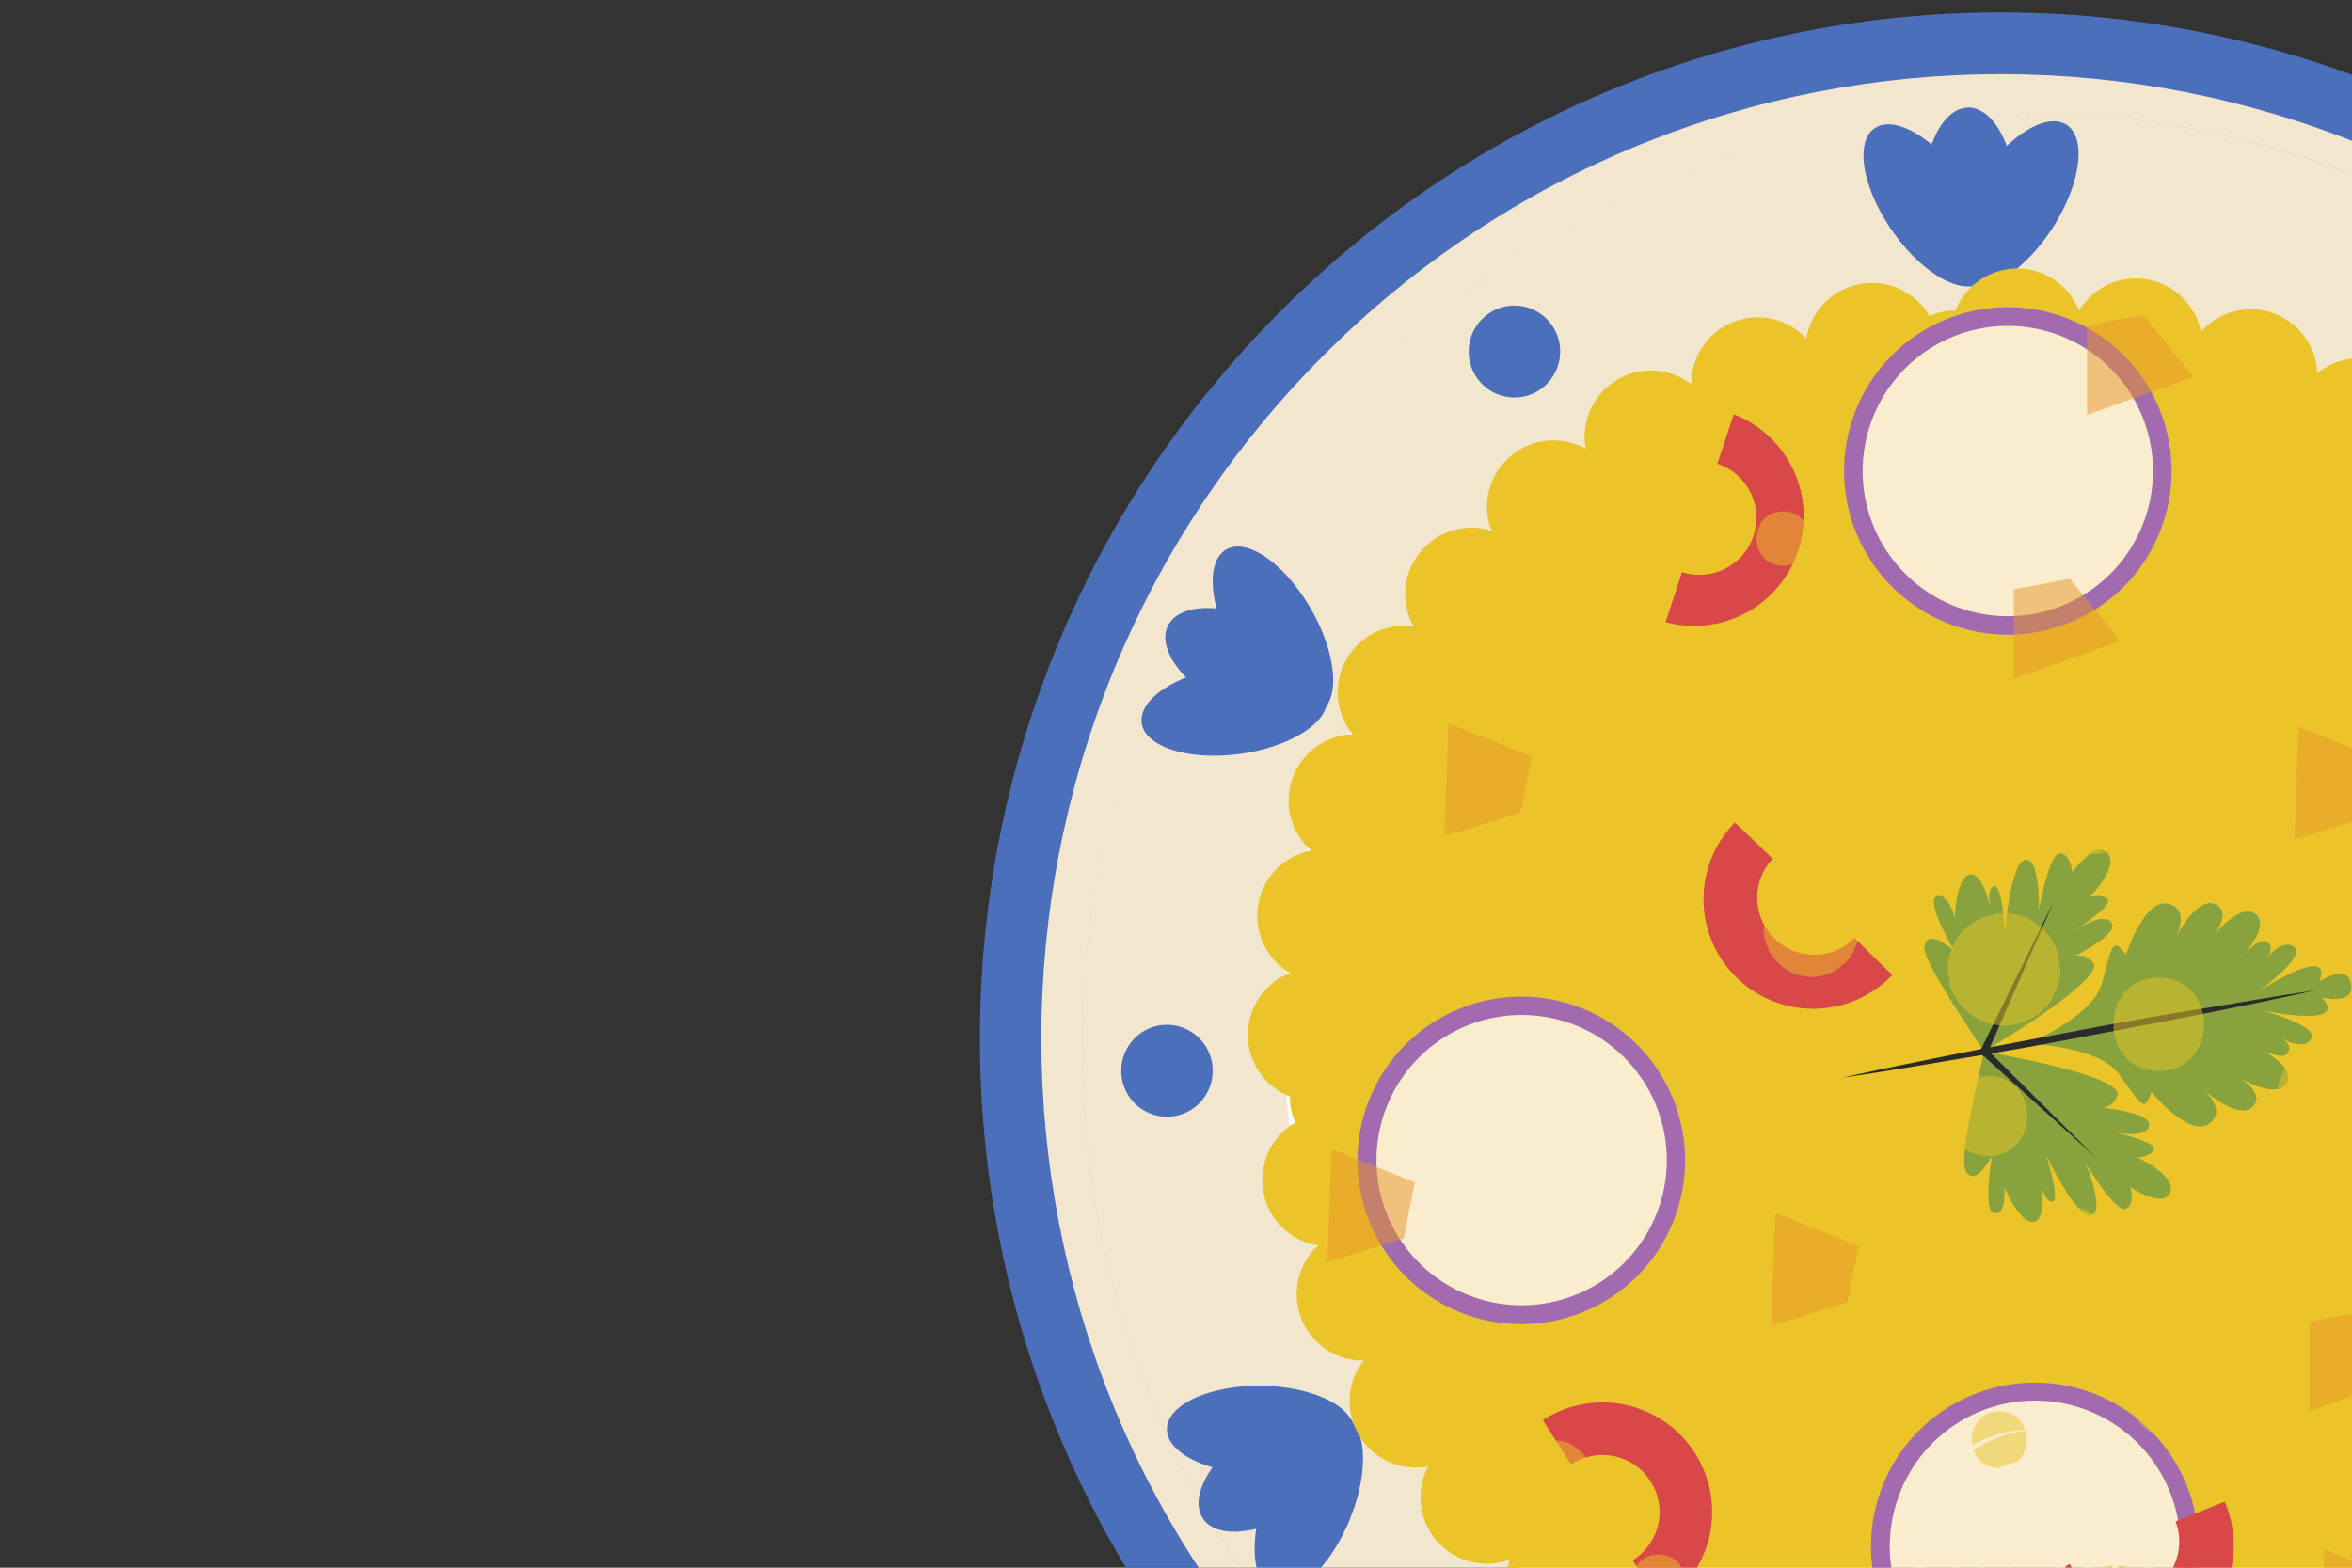 <svg xmlns="http://www.w3.org/2000/svg" width="114" height="76" fill="none"><rect width="100%" height="100%" fill="#333333" stroke="none"/><path fill="#87522D" d="M137.28 87.387c18.53-18.627 18.53-48.828 0-67.456s-48.575-18.628-67.105 0-18.53 48.829 0 67.456 48.574 18.628 67.105 0" opacity=".35"/><path fill="#4C6FBB" d="M131.959 85.509c19.322-19.424 19.322-50.915 0-70.34-19.322-19.423-50.65-19.423-69.973 0-19.322 19.425-19.322 50.916 0 70.34 19.323 19.423 50.651 19.423 69.973 0"/><path fill="#F2E7CE" d="M129.853 83.392c18.159-18.255 18.159-47.85 0-66.105-18.16-18.254-47.602-18.254-65.76 0-18.16 18.254-18.16 47.85 0 66.105 18.158 18.254 47.6 18.254 65.76 0"/><path fill="#fff" d="M121.544 74.856c13.569-13.64 13.569-35.756 0-49.396s-35.57-13.64-49.14 0-13.57 35.756 0 49.396 35.57 13.64 49.14 0"/><path fill="#4C6FBB" d="M91.032 6.124c.658-.286 1.631.083 2.594.88.388-1.071 1.025-1.775 1.76-1.789.768-.014 1.458.725 1.881 1.861.98-.929 2.011-1.394 2.717-1.118 1.111.435.993 2.543-.264 4.71-1.156 1.991-2.872 3.333-4.005 3.199q-.084.017-.17.02l-.062-.005c-1.13.085-2.824-1.174-4.015-3.062-1.336-2.118-1.532-4.22-.436-4.696M56.58 69.483c.138.707.992 1.306 2.19 1.652-.659.928-.876 1.855-.471 2.472.422.644 1.419.798 2.59.506-.207 1.338-.006 2.456.62 2.885.986.675 2.649-.616 3.714-2.883.98-2.086 1.11-4.267.359-5.13a1 1 0 0 0-.08-.152c-.011-.018-.027-.032-.04-.05-.57-.984-2.56-1.675-4.782-1.594-2.494.09-4.329 1.118-4.1 2.294m2.685-42.723c-.536.479-.615 1.522-.303 2.736-1.13-.1-2.034.183-2.357.847-.337.694.037 1.635.882 2.5-1.251.501-2.107 1.243-2.156 2.002-.078 1.197 1.873 1.981 4.357 1.751 2.285-.211 4.22-1.207 4.578-2.296a1 1 0 0 0 .09-.146c.009-.019.013-.04.021-.06.554-.993.136-3.068-1.063-4.95-1.344-2.113-3.157-3.18-4.05-2.383m-.486 25.148c0 1.23-.992 2.227-2.216 2.227a2.22 2.22 0 0 1-2.215-2.227c0-1.23.992-2.227 2.215-2.227 1.224 0 2.216.997 2.216 2.227M75.62 17.042c0 1.23-.992 2.228-2.216 2.228a2.22 2.22 0 0 1-2.216-2.228c0-1.23.992-2.227 2.216-2.227s2.216.997 2.216 2.227"/><path fill="#87522D" d="M96.234 61.24s1.364 10.084.39 11.553c-.974 1.468-10.351 2.285-10.807 1.29-.456-.994-1.465-10.787-.49-11.766.973-.98 9.446-2.546 10.907-1.077m8.57-11.498s6.089 6.011 6.72 7.427c.631 1.417-6.72 7.216-8.181 7.161s-8.264-9.384-7.89-10.629c.376-1.245 7.501-4.883 9.351-3.959M93.215 39.119s3.019 5.77 3.019 7.043-11.395 8.127-12.466 7.882c-1.072-.245-3.584-11.126-3.155-11.756.427-.63 9.972-3.555 12.602-3.17"/><path fill="#2B2B2B" d="M97.665 96.017a45.286 45.286 0 0 1 .127-90.575 45.285 45.285 0 0 0-45.35 45.224 45.29 45.29 0 0 0 45.223 45.351"/><path fill="#2B2B2B" d="M97.79 5.442a45.28 45.28 0 0 1 41.8 28.016 45.3 45.3 0 0 1-.049 34.661 45.3 45.3 0 0 1 3.472-17.326A45.29 45.29 0 0 0 97.79 5.443"/><path fill="#EAC428" d="M132.843 53.269a3.22 3.22 0 0 0 2.058-3.004 3.22 3.22 0 0 0-2.058-3.003v-.272a3.1 3.1 0 0 0-.265-.986 3.22 3.22 0 0 0 1.556-3.366 3.215 3.215 0 0 0-2.644-2.599 3.22 3.22 0 0 0 .805-3.547 3.22 3.22 0 0 0-3.018-2.03 3.22 3.22 0 0 0 .188-3.63 3.215 3.215 0 0 0-3.313-1.493 3.217 3.217 0 0 0-2.05-4.606 3.2 3.2 0 0 0-1.899.09 3.22 3.22 0 0 0-1.032-3.486 3.21 3.21 0 0 0-3.622-.299 3.225 3.225 0 0 0-1.61-3.26 3.22 3.22 0 0 0-3.622.319 3.224 3.224 0 0 0-4.026-3.003 3.2 3.2 0 0 0-1.611.99 3.218 3.218 0 0 0-4.493-2.29 3.2 3.2 0 0 0-1.419 1.269 3.216 3.216 0 0 0-5.99 0h-.274c-.34.034-.672.123-.983.264a3.22 3.22 0 0 0-5.965 1.089 3.217 3.217 0 0 0-5.577 2.212 3.217 3.217 0 0 0-5.122 3.126 3.22 3.22 0 0 0-4.566 3.977 3.22 3.22 0 0 0-3.773 4.644 3.216 3.216 0 0 0-2.953 5.221 3.22 3.22 0 0 0-2.011 5.637 3.22 3.22 0 0 0-1.026 5.937 3.216 3.216 0 0 0 0 5.99v.274c.033.34.122.673.264.983a3.22 3.22 0 0 0 1.09 5.965 3.217 3.217 0 0 0 2.212 5.577 3.217 3.217 0 0 0 3.128 5.137 3.217 3.217 0 0 0 3.95 4.517 3.217 3.217 0 0 0 4.654 3.784 3.22 3.22 0 0 0 5.232 2.942 3.22 3.22 0 0 0 5.654 2.011 3.22 3.22 0 0 0 5.912 1.026 3.216 3.216 0 0 0 5.989 0h.271c.342-.032.675-.122.987-.264a3.22 3.22 0 0 0 5.965-1.09 3.21 3.21 0 0 0 3.546.806 3.22 3.22 0 0 0 2.031-3.018 3.219 3.219 0 0 0 5.122-3.125 3.22 3.22 0 0 0 4.668-2.053 3.2 3.2 0 0 0-.123-1.928 3.217 3.217 0 0 0 3.784-4.654 3.22 3.22 0 0 0 2.956-5.211 3.218 3.218 0 0 0 3.003-4.026 3.2 3.2 0 0 0-.992-1.611 3.22 3.22 0 0 0 2.29-4.492 3.2 3.2 0 0 0-1.264-1.42z"/><path fill="#A26BAF" d="M98.625 82.903a7.938 7.938 0 1 0 0-15.876 7.938 7.938 0 0 0 0 15.876"/><path fill="#F9EDCD" d="M105.484 76.57a7.036 7.036 0 1 0-13.702-3.205 7.036 7.036 0 0 0 13.702 3.206"/><path fill="#88A33D" d="M96.167 50.971s5.905-3.467 5.285-4.295-1.667.07-1.667.07 2.935-1.334 2.579-1.98c-.356-.644-1.762.328-1.762.328s1.73-1.145 1.568-1.469-.891-.13-.891-.13 1.466-1.476.874-2.135-1.713.934-1.713.934-.045-.874-.584-.923c-.54-.05-1.03 2.755-1.03 2.755s.071-2.53-.651-2.449-1 3.523-1 3.523-.113-2.374-.532-2.237-.13 1.201-.13 1.201-.392-1.959-1.058-1.761c-.666.197-.704 2.075-.704 2.075s-.353-1.261-.895-1.015c-.543.247.87 2.64.87 2.64s-.98-.85-1.304-.526-.384.715 2.745 5.394"/><path fill="#88A33D" d="M107.088 54.466c.687-.522.148-1.223-.232-1.596.549.454 1.726 1.314 2.286.814.744-.663-.606-1.434-.606-1.434s1.811 1.088 2.304.253c.353-.61-.627-1.286-1.187-1.603.405.194 1.036.437 1.23.152.236-.352-.138-.62-.293-.705.243.127 1.135.56 1.431 0 .352-.648-2.421-1.377-2.421-1.377s4.316.937 2.949-.606c0 0 1.589.387 1.409-.66-.179-1.046-1.536-.119-1.536-.119.726-1.927-2.973.486-2.973.486s2.321-1.663 1.761-2.149c-.475-.42-1.155.3-1.335.507.113-.14.352-.525.018-.768-.282-.2-.786.254-1.093.578.406-.493 1.096-1.48.536-1.92-.761-.602-2.061 1.057-2.061 1.057s.983-1.201.053-1.557c-.705-.265-1.494.954-1.846 1.575.225-.483.479-1.332-.353-1.572-1.176-.352-2.085 2.466-2.085 2.466-.705-.982-.705-.243-1.166 1.392-.462 1.635-3.605 2.924-3.605 2.924s3.386.085 4.411 1.445c1.026 1.36 1.276 2.05 1.586.88-.004-.017 1.842 2.273 2.818 1.537"/><path fill="#88A33D" d="M96.165 50.977s6.753 1.131 6.464 2.114-1.581.525-1.581.525 3.22.204 3.118.93-1.762.324-1.762.324 2.026.455 1.991.814c-.036.36-.786.44-.786.44s1.895.857 1.575 1.681-1.934-.26-1.934-.26.274.834-.215 1.056c-.49.222-1.942-2.205-1.942-2.205s.966 2.34.261 2.522c-.705.184-2.191-2.938-2.191-2.938s.74 2.255.303 2.276-.553-1.057-.553-1.057.334 1.97-.353 2.04-1.409-1.688-1.409-1.688.123 1.304-.472 1.269c-.596-.035-.13-2.777-.13-2.777s-.614 1.145-1.03.955c-.415-.19-.609-.535.645-6.02"/><path fill="#2B2B2B" d="M112.202 48.016c-1.895.423-3.794.81-5.697 1.187-1.902.377-3.815.73-5.718 1.096a198 198 0 0 1-5.725 1.015l-2.871.486c-.959.148-1.913.307-2.875.444.948-.215 1.895-.409 2.847-.613l2.85-.574c1.899-.38 3.808-.73 5.711-1.096 1.902-.367 3.815-.705 5.725-1.015s3.826-.648 5.753-.93"/><path fill="#2B2B2B" d="m96.286 50.849 5.285 5.253-5.528-5.003a.18.18 0 0 1 0-.25.176.176 0 0 1 .25 0z"/><path fill="#2B2B2B" d="m96 50.901 3.563-7.23-3.242 7.4a.178.178 0 1 1-.324-.145z"/><path fill="#A26BAF" d="M128.927 56.019a7.938 7.938 0 1 0-11.225-11.226 7.938 7.938 0 0 0 11.225 11.226"/><path fill="#F9EDCD" d="M126.927 56.441a7.036 7.036 0 1 0-7.223-12.076 7.036 7.036 0 0 0 7.223 12.076"/><path fill="#D84848" d="M105.458 73.752v.032a2.76 2.76 0 0 1-3.63 3.507 2.76 2.76 0 0 1-1.489-1.44v-.031l-2.364.955v.031a5.32 5.32 0 1 0 9.865-3.98v-.032zM83.237 22.493h.032a2.762 2.762 0 0 1-1.716 5.25h-.032l-.793 2.424h.032a5.31 5.31 0 0 0 3.305-10.073h-.035zm-7.083 48.504.032-.022a2.76 2.76 0 1 1 2.98 4.648l-.031.017 1.377 2.146.032-.018a5.31 5.31 0 0 0-5.736-8.938l-.028.017zm13.731-25.52-.024.025a2.762 2.762 0 0 1-3.964-3.844l.028-.025-1.832-1.761-.024.02a5.312 5.312 0 0 0 7.624 7.4l.02-.029z"/><path fill="#EAC428" d="M97.786 20.547a2.57 2.57 0 0 0 2.438-1.638c.165-.316.245-.669.232-1.025l-.095-.705a2.7 2.7 0 0 0-.684-1.176l-.539-.42a2.65 2.65 0 0 0-1.345-.352 2.03 2.03 0 0 0-1.03.229 1.95 1.95 0 0 0-.855.55 2.97 2.97 0 0 0-.786 1.884l.095.705c.122.445.357.85.684 1.177l.539.42c.41.233.874.354 1.346.351m14.37 2.935-.053.056a1.76 1.76 0 0 0-.465 1.117q.03.212.057.419c.072.266.213.51.408.705l.05.052.334.261.395.17c.214.066.443.076.662.027a.83.83 0 0 0 .419-.112.8.8 0 0 0 .353-.212.84.84 0 0 0 .299-.3.8.8 0 0 0 .212-.351c.104-.198.154-.419.144-.642l-.06-.44-.165-.395-.258-.352-.352-.257-.395-.17a1.25 1.25 0 0 0-.662-.031.84.84 0 0 0-.419.113c-.205.068-.389.19-.532.352zm-30.08 15.474a2.65 2.65 0 0 0 2.512-1.684c.17-.326.253-.69.24-1.057a52 52 0 0 1-.1-.73 2.75 2.75 0 0 0-.704-1.215l-.553-.44a2.8 2.8 0 0 0-1.388-.353c-.722.03-1.41.315-1.941.804a2.03 2.03 0 0 0-.568.88 2.1 2.1 0 0 0-.24 1.057l.1.73c.124.458.367.876.704 1.212l.557.43c.42.246.898.376 1.384.376zm20.152-5.474c2.325 0 2.335-3.612 0-3.615s-2.333 3.611 0 3.614M97.122 49.72a2.1 2.1 0 0 0 1.057-.233c.335-.109.636-.303.873-.564.263-.236.457-.537.564-.873.173-.325.255-.69.236-1.057l-.095-.726a2.8 2.8 0 0 0-.705-1.202l-.55-.426a2.74 2.74 0 0 0-1.373-.373 3.04 3.04 0 0 0-1.924.796 2 2 0 0 0-.564.874 2.03 2.03 0 0 0-.236 1.057l.096.722c.128.454.37.868.704 1.201l.55.427c.417.243.89.372 1.374.373zm8.436 20.138a2.446 2.446 0 0 0 2.378-2.371l-.084-.631a2.4 2.4 0 0 0-.61-1.057l-.479-.374a2.34 2.34 0 0 0-1.198-.324 1.8 1.8 0 0 0-.916.201 1.8 1.8 0 0 0-.764.49 2.68 2.68 0 0 0-.705 1.677l.085.63c.107.4.317.764.609 1.058l.479.37a2.35 2.35 0 0 0 1.198.327zm7.449-14.02c.355.017.707-.061 1.022-.226.327-.107.622-.296.856-.55.253-.23.442-.525.546-.852.167-.313.247-.664.233-1.018l-.095-.705a2.7 2.7 0 0 0-.68-1.17l-.536-.415a2.66 2.66 0 0 0-1.339-.353 2.92 2.92 0 0 0-1.874.776c-.256.23-.445.524-.55.852a2 2 0 0 0-.229 1.018q.049.355.092.705c.123.442.357.845.68 1.17l.539.415a2.65 2.65 0 0 0 1.335.353m-24.614 9.417c.335.015.668-.059.965-.215.31-.099.588-.278.807-.518a2.8 2.8 0 0 0 .736-1.761q-.047-.333-.088-.666a2.5 2.5 0 0 0-.645-1.103l-.51-.384a2.5 2.5 0 0 0-1.265-.352 2.58 2.58 0 0 0-2.505 2.498c.028.222.06.444.088.666.114.418.335.799.641 1.106l.507.391c.382.228.817.35 1.262.352zm-16.408-6.058a2.73 2.73 0 0 0 2.59-1.737c.177-.334.26-.71.243-1.089q-.047-.376-.099-.754a2.86 2.86 0 0 0-.725-1.25l-.571-.455a2.84 2.84 0 0 0-1.43-.39 2.745 2.745 0 0 0-2.59 1.736c-.176.336-.26.713-.243 1.092l.098.75c.13.473.38.904.726 1.252l.575.444c.432.253.925.387 1.426.387zM86.42 27.426c1.695 0 1.702-2.632 0-2.635-1.701-.004-1.705 2.635 0 2.635m-4.09 22.788c1.278 0 1.282-1.983 0-1.983s-1.283 1.983 0 1.983M92.896 37.55c.298.012.594-.053.86-.19a1.75 1.75 0 0 0 .722-.462 1.7 1.7 0 0 0 .461-.705c.14-.265.207-.563.194-.863l-.078-.596a2.2 2.2 0 0 0-.574-.986l-.45-.352a2.24 2.24 0 0 0-1.132-.31 1.7 1.7 0 0 0-.86.193 2.3 2.3 0 0 0-1.377 2.04l.078.596c.103.373.3.712.574.986l.45.352c.345.2.735.306 1.132.307zm16.755 5.164a1.53 1.53 0 0 0 1.437-.962c.098-.187.144-.396.134-.606l-.056-.416a1.6 1.6 0 0 0-.402-.705l-.317-.246a1.6 1.6 0 0 0-.793-.215 1.2 1.2 0 0 0-.602.134 1.63 1.63 0 0 0-.969 1.434l.056.419c.071.266.209.508.402.705l.317.243c.24.142.514.216.793.215m-3.763-18.685c1.465 0 1.472-2.28 0-2.283-1.473-.004-1.473 2.28 0 2.283M70.303 44.752c3.47 0 3.485-5.387 0-5.39s-3.484 5.387 0 5.39m6.035 25.404-.162-.116a1.49 1.49 0 0 0-1.487-.004c-.219.128-.4.31-.528.529a1.44 1.44 0 0 0-.201.743v.211a1.58 1.58 0 0 0 1.575 1.587 1.586 1.586 0 0 0 1.377-2.383 1.6 1.6 0 0 0-.567-.567zm4.159-7.259a1.8 1.8 0 0 0 .906-.204c.29-.092.551-.259.757-.483a1.75 1.75 0 0 0 .486-.758c.148-.278.219-.59.205-.905-.028-.208-.057-.42-.081-.627a2.4 2.4 0 0 0-.606-1.04l-.476-.352a2.34 2.34 0 0 0-1.187-.324 1.8 1.8 0 0 0-.906.2 1.8 1.8 0 0 0-.757.487 2.64 2.64 0 0 0-.705 1.663q.044.312.081.624c.108.393.317.751.606 1.039l.476.37c.36.21.77.322 1.187.324zm10.215-6.968c.244.01.487-.043.704-.155.223-.074.423-.204.582-.377a1.3 1.3 0 0 0 .376-.581 1.35 1.35 0 0 0 .156-.705l-.064-.483a1.8 1.8 0 0 0-.465-.8l-.352-.282a1.76 1.76 0 0 0-.913-.25 1.35 1.35 0 0 0-.704.155 1.4 1.4 0 0 0-.585.374 1.4 1.4 0 0 0-.377.581 1.37 1.37 0 0 0-.155.705l.063.479c.082.303.243.579.465.8l.353.285c.276.163.591.25.912.25zm9.72 5.946c2.152 0 2.163-3.343 0-3.347-2.164-.003-2.16 3.344 0 3.347M86.354 73.94c.326.016.651-.056.94-.208a2.22 2.22 0 0 0 1.308-1.286 1.86 1.86 0 0 0 .21-.937q-.045-.324-.087-.648a2.4 2.4 0 0 0-.624-1.075l-.493-.38a2.4 2.4 0 0 0-1.23-.353 1.8 1.8 0 0 0-.937.208 2.5 2.5 0 0 0-1.5 2.223l.084.649c.112.406.328.777.627 1.074l.493.38c.371.221.795.337 1.226.335zm28.271-10.315c1.761 0 1.779-2.752 0-2.755s-1.779 2.751 0 2.755m-10.808 14.823.099-.19c.114-.176.179-.38.186-.59a1.4 1.4 0 0 0-.31-1.172 1.16 1.16 0 0 0-.443-.41l-.377-.158a1.6 1.6 0 0 0-.842 0l-.381.159c-.235.139-.43.335-.567.57l-.099.19a1.2 1.2 0 0 0-.19.59 1.43 1.43 0 0 0 .31 1.172c.111.173.265.314.447.41l.377.158c.276.075.567.075.842 0l.381-.159a1.6 1.6 0 0 0 .567-.57m-6.91-7.271c1.761 0 1.779-2.752 0-2.756-1.78-.003-1.78 2.752 0 2.755m15.057-36.736c2.152 0 2.16-3.346 0-3.346s-2.163 3.343 0 3.347m-10.426 6.964c1.734 0 1.741-2.692 0-2.696-1.74-.003-1.74 2.696 0 2.696m-9.307-13.768c3.523 0 3.523-5.475 0-5.482s-3.54 5.475 0 5.482M76.41 30.31c.367.017.732-.064 1.057-.236a2.47 2.47 0 0 0 1.448-1.445c.173-.324.256-.69.24-1.056q-.052-.36-.1-.726a2.75 2.75 0 0 0-.704-1.212l-.556-.43a2.7 2.7 0 0 0-1.381-.373 2.1 2.1 0 0 0-1.057.232c-.338.11-.641.306-.881.567-.263.239-.46.543-.567.881-.174.324-.257.69-.24 1.057l.099.73c.126.456.369.873.704 1.208l.557.43a2.7 2.7 0 0 0 1.381.373m3.385-6.7a1.47 1.47 0 0 0 .757-.17 1.76 1.76 0 0 0 1.057-1.04c.124-.232.184-.493.173-.757l-.07-.525a2 2 0 0 0-.505-.87l-.398-.306a2 2 0 0 0-.997-.272 2.2 2.2 0 0 0-1.391.575 1.5 1.5 0 0 0-.409.634 1.5 1.5 0 0 0-.17.757l.068.525c.092.329.267.629.507.87l.398.31c.298.174.635.267.98.268m28.941-2.778c3.259 0 3.273-5.059 0-5.062s-3.273 5.059 0 5.062m-4.103 31.095c2.913 0 2.924-4.531 0-4.535-2.925-.003-2.925 4.527 0 4.535m10.954-4.002c2.956 0 2.967-4.58 0-4.58s-2.963 4.58 0 4.58M80.395 77.971c1.677 0 1.684-2.607 0-2.607s-1.684 2.604 0 2.607M70.14 68.476a2.52 2.52 0 0 0 1.583-.656 1.63 1.63 0 0 0 .461-.704c.149-.267.222-.57.212-.874l-.078-.596a2.2 2.2 0 0 0-.574-.986l-.451-.352A2.27 2.27 0 0 0 70.162 64a1.7 1.7 0 0 0-.86.19 1.7 1.7 0 0 0-.704.462c-.398.433-.63.994-.656 1.582l.078.595c.104.373.301.713.574.987l.451.352c.343.202.733.31 1.131.31zM65.966 53.32a2.2 2.2 0 0 0 1.385-.57c.185-.172.325-.388.405-.628.119-.233.177-.492.169-.754l-.07-.521a2 2 0 0 0-.5-.864l-.395-.306c-.3-.174-.64-.266-.987-.268a2.01 2.01 0 0 0-1.959 1.952l.07.522c.089.326.261.624.5.863l.395.306c.3.174.64.266.987.268m12.067-8.991c1.716 0 1.723-2.664 0-2.667-1.723-.004-1.723 2.663 0 2.667m10.918 2.723.462-.353q.224-.22.384-.493l.232-.556.085-.617a1.76 1.76 0 0 0-.197-.898 2.4 2.4 0 0 0-.705-.93 1.2 1.2 0 0 0-.514-.3 1.14 1.14 0 0 0-.585-.159 1.76 1.76 0 0 0-.927.04l-.557.232-.472.352-.352.472-.236.553-.085.62c-.013.311.056.62.201.895.053.194.155.372.296.515.164.25.388.456.652.599l-.465-.353.021.021-.352-.461c.31.5.787.873 1.346 1.057l.599.08c.4.002.793-.104 1.138-.306zM72.346 36.793c2.287 0 2.297-3.552 0-3.555s-2.297 3.551 0 3.555m17.192-17.116c2.157 0 2.164-3.344 0-3.347-2.163-.004-2.163 3.343 0 3.347M66.92 34.423h.06a1.1 1.1 0 0 0 1.064-.282.84.84 0 0 0 .225-.352.8.8 0 0 0 .091-.419c0-.095-.024-.19-.038-.289a1.08 1.08 0 0 0-.77-.762c-.185-.05-.38-.05-.566.001h-.06l-.257.11a.77.77 0 0 0-.303.278.5.5 0 0 0-.14.236.85.85 0 0 0-.096.415c0 .099.028.194.039.29.01.094.074.172.11.257.149.237.377.414.644.5zm-2.557 5.307a1 1 0 0 0 .518-.115 1 1 0 0 0 .437-.279c.128-.118.224-.267.278-.433a1 1 0 0 0 .116-.518c0-.12-.032-.24-.05-.352a1.34 1.34 0 0 0-.352-.596l-.27-.208a1.3 1.3 0 0 0-.68-.186 1 1 0 0 0-.519.116 1 1 0 0 0-.437.278 1 1 0 0 0-.278.434 1 1 0 0 0-.116.517c0 .12.032.24.046.353.064.225.185.43.352.595l.271.212c.207.12.441.183.68.183zm30.653 26.342c1.66 0 1.666-2.572 0-2.575s-1.663 2.575 0 2.575M76.648 51.414c1.966 0 1.973-3.048 0-3.051s-1.973 3.047 0 3.05m31.625 8.623a1 1 0 0 0 .511-.113 1.2 1.2 0 0 0 .704-.704 1 1 0 0 0 .113-.511l-.046-.353a1.35 1.35 0 0 0-.352-.58l-.268-.209a1.3 1.3 0 0 0-.666-.18 1 1 0 0 0-.507.113 1 1 0 0 0-.423.271 1 1 0 0 0-.275.423c-.081.157-.12.332-.112.508 0 .12.031.236.045.352.066.22.188.42.353.581l.267.208c.201.119.43.18.663.18zM98.72 26.484c1.336 0 1.339-2.072 0-2.072s-1.338 2.072 0 2.072m12.779 44.408c1.733 0 1.74-2.695 0-2.695-1.741 0-1.741 2.691 0 2.695M96.383 56.045c2.498 0 2.505-3.876 0-3.876s-2.508 3.876 0 3.876M82.038 67.926c1.275 0 1.282-1.984 0-1.984s-1.283 1.984 0 1.984m-.2-14.738a.7.7 0 0 0-.324-.05.7.7 0 0 0-.324.05l-.289.123a1.34 1.34 0 0 0-.56.705l-.042.324a.93.93 0 0 0 .102.468.9.9 0 0 0 .254.391l.243.19a1.2 1.2 0 0 0 .613.166l.324-.042c.298-.098.554-.295.726-.557l.123-.289a.95.95 0 0 0 .021-.486.87.87 0 0 0-.144-.45l-.187-.248a1.23 1.23 0 0 0-.536-.313zM87.49 33.18c.328-.01.644-.134.89-.352.12-.11.21-.25.261-.405a.93.93 0 0 0 .11-.487l-.043-.352c-.06-.21-.17-.401-.324-.556l-.254-.198a1.3 1.3 0 0 0-.637-.172.94.94 0 0 0-.483.109 1.3 1.3 0 0 0-.775 1.148l.042.335c.059.21.17.402.324.557l.254.197c.192.113.411.172.634.173zm20.541-4.164c.235.012.469-.04.677-.148a1.8 1.8 0 0 0 1.078-1.596l-.063-.465a1.74 1.74 0 0 0-.448-.776l-.352-.274a1.76 1.76 0 0 0-.881-.24 1.36 1.36 0 0 0-.676.152 1.3 1.3 0 0 0-.561.352 1.3 1.3 0 0 0-.352.564 1.26 1.26 0 0 0-.151.672l.06.466c.081.292.237.559.451.775l.352.271c.267.158.571.24.881.24z" opacity=".5" style="mix-blend-mode:multiply"/><path fill="#F9EDCD" d="M98.63 80.612a5.5 5.5 0 0 1-2.196-.352 5.7 5.7 0 0 1-3.376-3.601 5.67 5.67 0 0 1 3.376-6.987 5.5 5.5 0 0 1 2.195-.352 5.8 5.8 0 0 0-3.896 1.762 5.605 5.605 0 0 0 0 7.79 5.8 5.8 0 0 0 3.896 1.74" style="mix-blend-mode:screen"/><path fill="#F9EDCD" d="M98.63 69.32a5.5 5.5 0 0 1 2.191.353 5.67 5.67 0 0 1 3.611 5.284 5.67 5.67 0 0 1-3.611 5.285 5.5 5.5 0 0 1-2.192.352 5.8 5.8 0 0 0 3.893-1.761 5.61 5.61 0 0 0 0-7.79 5.8 5.8 0 0 0-3.893-1.723" style="mix-blend-mode:screen"/><path fill="#F9EDCD" d="M95.552 77.57a3.9 3.9 0 0 1-.843-1.35 4.2 4.2 0 0 1-.229-1.6 4.067 4.067 0 0 1 6.036-3.3c.464.267.869.627 1.19 1.056a4.2 4.2 0 0 0-2.751-1.279 4 4 0 0 0-4.207 3.556 4.18 4.18 0 0 0 .803 2.917" style="mix-blend-mode:screen"/><path fill="#F9EDCD" d="M101.704 72.366c.37.388.657.847.842 1.35a4.067 4.067 0 0 1-4.266 5.404 4.2 4.2 0 0 1-1.54-.493 3.9 3.9 0 0 1-1.19-1.057 4.2 4.2 0 0 0 2.75 1.279 3.996 3.996 0 0 0 4.207-3.555 4.18 4.18 0 0 0-.803-2.928" style="mix-blend-mode:screen"/><path fill="#F9EDCD" d="M96.588 76.836a2.65 2.65 0 0 1-.86-1.994 2.82 2.82 0 0 1 3.027-2.776 2.65 2.65 0 0 1 1.909 1.032 2.92 2.92 0 0 0-1.923-.757A2.734 2.734 0 0 0 96 74.853c-.052.71.157 1.416.588 1.983m4.08-3.739a2.65 2.65 0 0 1 .863 1.994 2.82 2.82 0 0 1-.913 2.042 2.8 2.8 0 0 1-2.113.734 2.65 2.65 0 0 1-1.913-1.032 2.92 2.92 0 0 0 1.923.757 2.735 2.735 0 0 0 2.741-2.512 2.9 2.9 0 0 0-.588-1.983" style="mix-blend-mode:screen"/><path fill="#F9EDCD" d="M97.43 76.069a1.52 1.52 0 0 1-.563-1.177 1.68 1.68 0 0 1 1.842-1.687 1.52 1.52 0 0 1 1.124.662 1.8 1.8 0 0 0-1.138-.388 1.585 1.585 0 0 0-1.553 1.41 1.76 1.76 0 0 0 .288 1.18" style="mix-blend-mode:screen"/><path fill="#F9EDCD" d="M99.83 73.865a1.5 1.5 0 0 1 .561 1.177 1.69 1.69 0 0 1-1.145 1.609c-.224.074-.46.1-.694.078a1.5 1.5 0 0 1-1.124-.662 1.8 1.8 0 0 0 1.134.39 1.6 1.6 0 0 0 1.557-1.426c.04-.41-.062-.822-.288-1.166" style="mix-blend-mode:screen"/><path fill="#A26BAF" d="M80.345 60.651a7.938 7.938 0 1 0-13.262-8.727 7.938 7.938 0 0 0 13.262 8.727"/><path fill="#F9EDCD" d="M78.683 61.261a7.036 7.036 0 1 0-9.95-9.95 7.036 7.036 0 0 0 9.95 9.95"/><path fill="#F9EDCD" d="M73.713 61.932a5.5 5.5 0 0 1-2.195-.352 5.672 5.672 0 0 1 0-10.587 5.5 5.5 0 0 1 2.195-.352 5.8 5.8 0 0 0-3.896 1.761 5.61 5.61 0 0 0 0 7.793 5.8 5.8 0 0 0 3.896 1.737m.002-11.292a5.5 5.5 0 0 1 2.191.353 5.676 5.676 0 0 1 0 10.59 5.5 5.5 0 0 1-2.191.353 5.8 5.8 0 0 0 3.893-1.762 5.61 5.61 0 0 0 0-7.793 5.77 5.77 0 0 0-3.893-1.74" style="mix-blend-mode:screen"/><path fill="#F9EDCD" d="M70.63 58.889a3.9 3.9 0 0 1-.843-1.35 4.06 4.06 0 0 1 5.806-4.908c.466.266.872.626 1.191 1.057a4.2 4.2 0 0 0-2.752-1.279 4 4 0 0 0-4.206 3.555 4.18 4.18 0 0 0 .803 2.925" style="mix-blend-mode:screen"/><path fill="#F9EDCD" d="M76.79 53.682c.37.389.656.85.841 1.353a4.05 4.05 0 0 1-1.205 4.46 4.08 4.08 0 0 1-3.061.941 4.2 4.2 0 0 1-1.54-.493 3.9 3.9 0 0 1-1.19-1.057 4.18 4.18 0 0 0 2.75 1.279 3.995 3.995 0 0 0 4.207-3.555 4.2 4.2 0 0 0-.803-2.928" style="mix-blend-mode:screen"/><path fill="#F9EDCD" d="M71.684 58.139a2.65 2.65 0 0 1-.863-1.994 2.816 2.816 0 0 1 3.026-2.773 2.65 2.65 0 0 1 1.913 1.029 2.92 2.92 0 0 0-1.924-.754 2.727 2.727 0 0 0-2.74 2.508 2.93 2.93 0 0 0 .588 1.984m4.07-3.723a2.66 2.66 0 0 1 .87 1.998 2.82 2.82 0 0 1-3.027 2.772 2.65 2.65 0 0 1-1.906-1.046 2.92 2.92 0 0 0 1.924.758 2.727 2.727 0 0 0 2.741-2.513 2.93 2.93 0 0 0-.602-1.969" style="mix-blend-mode:screen"/><path fill="#F9EDCD" d="M72.509 57.384a1.5 1.5 0 0 1-.564-1.176 1.7 1.7 0 0 1 .543-1.255 1.67 1.67 0 0 1 1.296-.433 1.5 1.5 0 0 1 1.124.662 1.8 1.8 0 0 0-1.134-.387 1.6 1.6 0 0 0-1.557 1.409c-.044.416.06.833.292 1.18m2.4-2.2a1.5 1.5 0 0 1 .564 1.18 1.676 1.676 0 0 1-1.84 1.688 1.51 1.51 0 0 1-1.123-.666c.322.255.723.393 1.134.39a1.6 1.6 0 0 0 1.557-1.426 1.8 1.8 0 0 0-.292-1.166" style="mix-blend-mode:screen"/><path fill="#A26BAF" d="M97.319 30.77a7.937 7.937 0 0 0 7.937-7.938 7.937 7.937 0 1 0-15.875 0 7.94 7.94 0 0 0 7.938 7.938"/><path fill="#F9EDCD" d="M100.043 29.323a7.036 7.036 0 1 0-5.45-12.974 7.036 7.036 0 0 0 5.45 12.974"/><path fill="#F9EDCD" d="M97.318 28.48a5.5 5.5 0 0 1-2.191-.352 5.676 5.676 0 0 1 0-10.59 5.5 5.5 0 0 1 2.191-.353 5.8 5.8 0 0 0-3.893 1.762 5.61 5.61 0 0 0 0 7.793 5.78 5.78 0 0 0 3.893 1.74" style="mix-blend-mode:screen"/><path fill="#F9EDCD" d="M97.315 17.189a5.5 5.5 0 0 1 2.194.352 5.68 5.68 0 0 1 3.633 5.296 5.68 5.68 0 0 1-3.633 5.295 5.5 5.5 0 0 1-2.195.352 5.8 5.8 0 0 0 3.897-1.761 5.61 5.61 0 0 0 0-7.794 5.8 5.8 0 0 0-3.897-1.74" style="mix-blend-mode:screen"/><path fill="#F9EDCD" d="M94.232 25.431a3.9 3.9 0 0 1-.842-1.349 4.05 4.05 0 0 1 1.205-4.46 4.08 4.08 0 0 1 3.062-.941c.54.061 1.063.23 1.54.493.465.267.87.627 1.19 1.057a4.18 4.18 0 0 0-2.752-1.279 3.995 3.995 0 0 0-4.206 3.555 4.17 4.17 0 0 0 .803 2.924m6.168-5.194a3.9 3.9 0 0 1 .842 1.35c.18.512.258 1.056.229 1.599a4.08 4.08 0 0 1-1.434 2.864 4.07 4.07 0 0 1-3.062.937 4.1 4.1 0 0 1-1.54-.493 3.9 3.9 0 0 1-1.19-1.057 4.18 4.18 0 0 0 2.751 1.279 3.995 3.995 0 0 0 4.207-3.555 4.18 4.18 0 0 0-.803-2.924" style="mix-blend-mode:screen"/><path fill="#F9EDCD" d="M95.293 24.702a2.64 2.64 0 0 1-.863-1.994 2.82 2.82 0 0 1 3.026-2.773 2.65 2.65 0 0 1 1.913 1.032 2.9 2.9 0 0 0-1.923-.757 2.727 2.727 0 0 0-2.741 2.512 2.92 2.92 0 0 0 .588 1.98" style="mix-blend-mode:screen"/><path fill="#F9EDCD" d="M99.356 20.968a2.66 2.66 0 0 1 .863 1.994 2.82 2.82 0 0 1-3.027 2.77 2.63 2.63 0 0 1-1.913-1.033c.527.48 1.212.75 1.924.758a2.726 2.726 0 0 0 2.74-2.509 2.93 2.93 0 0 0-.587-1.98" style="mix-blend-mode:screen"/><path fill="#F9EDCD" d="M96.12 23.937a1.5 1.5 0 0 1-.563-1.18 1.68 1.68 0 0 1 1.145-1.609c.223-.075.46-.101.694-.079a1.51 1.51 0 0 1 1.124.666 1.8 1.8 0 0 0-1.135-.39 1.6 1.6 0 0 0-1.557 1.409 1.8 1.8 0 0 0 .292 1.183" style="mix-blend-mode:screen"/><path fill="#F9EDCD" d="M98.516 21.734a1.5 1.5 0 0 1 .564 1.177 1.676 1.676 0 0 1-1.839 1.687 1.5 1.5 0 0 1-1.124-.662c.322.256.723.393 1.135.387a1.6 1.6 0 0 0 1.557-1.409 1.8 1.8 0 0 0-.293-1.18" style="mix-blend-mode:screen"/><path fill="#E8962A" d="M111.948 68.414V64.07l2.72-.511 2.431 3.012zM97.609 32.913v-4.344l2.72-.511 2.431 3.012zm3.548-12.797V15.77l2.72-.508 2.427 3.01zM70.204 35.062l4.034 1.61-.536 2.717-3.696 1.141zM86.048 58.8l4.037 1.61-.535 2.717-3.7 1.138zm26.611 16.323 4.037 1.61-.535 2.717-3.696 1.141zm-48.12-19.416 4.034 1.61-.536 2.716-3.696 1.142zm46.869-20.474 4.037 1.61-.535 2.716-3.7 1.142z" opacity=".5" style="mix-blend-mode:screen"/></svg>